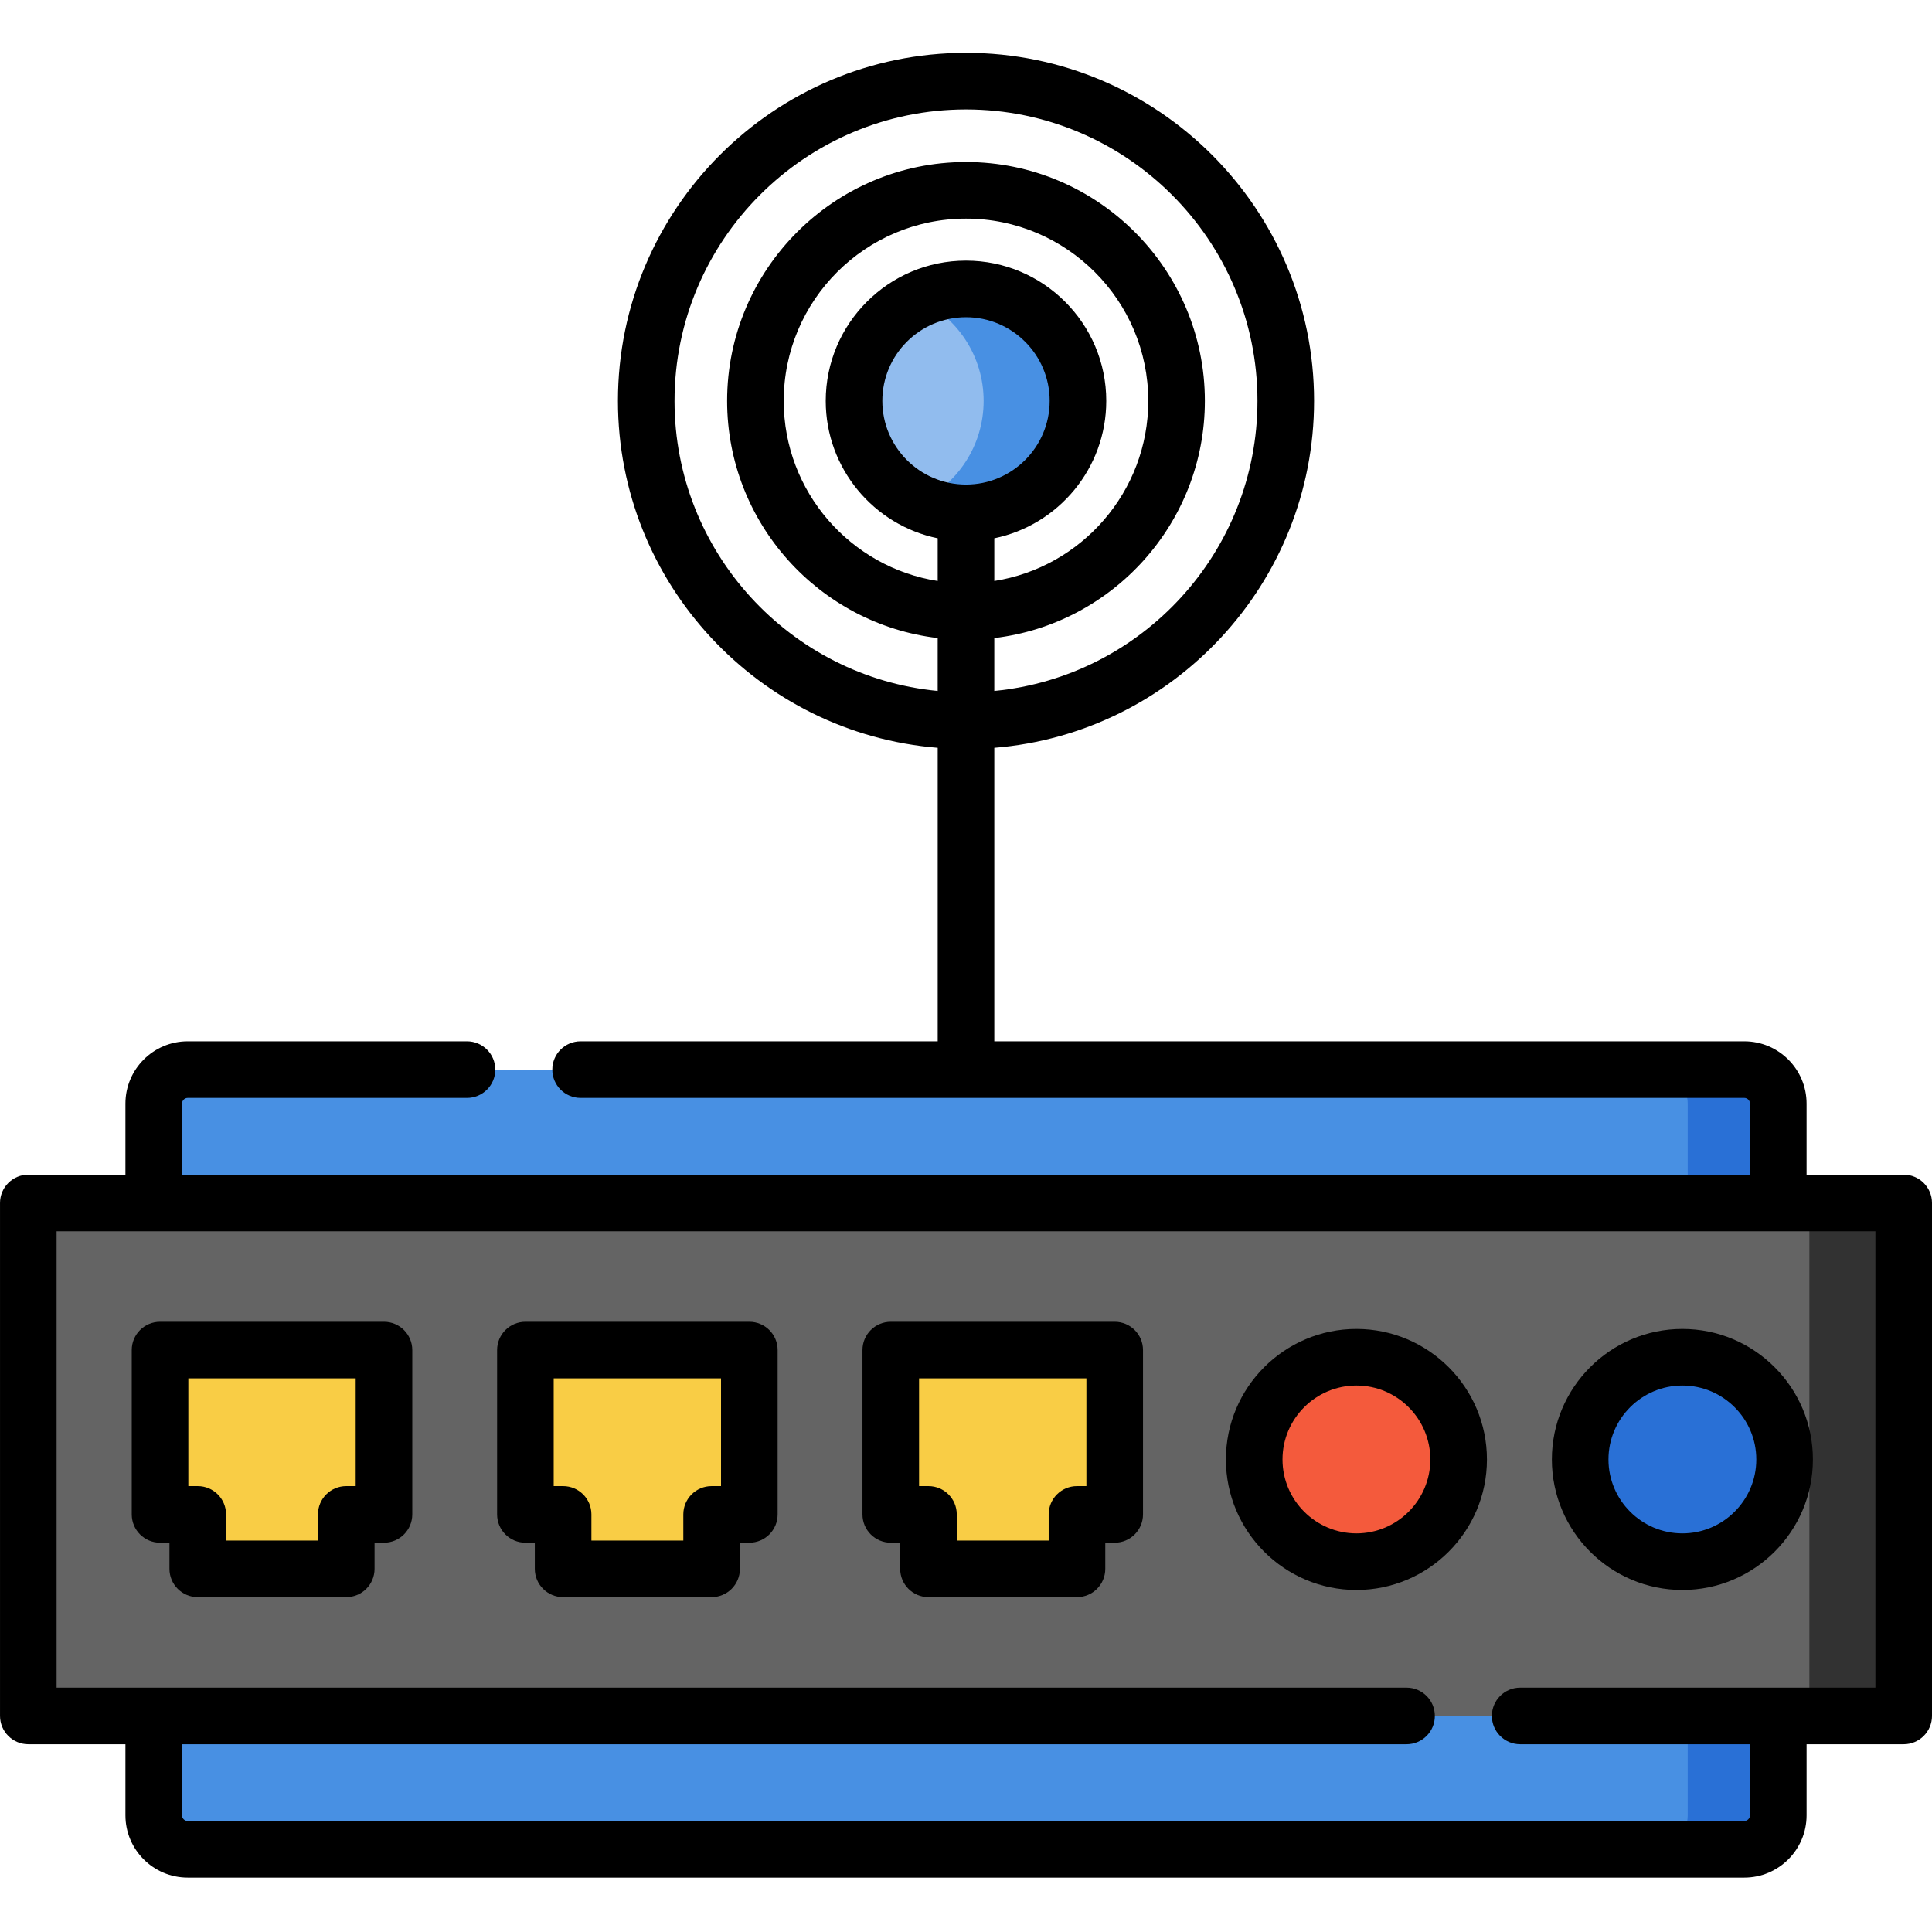 <svg height="512pt" viewBox="0 -14 512 512" width="512pt" xmlns="http://www.w3.org/2000/svg"><path d="m285.672 92.242c0 16.387-13.285 29.672-29.672 29.672s-29.672-13.285-29.672-29.672c0-16.387 13.285-29.672 29.672-29.672s29.672 13.285 29.672 29.672zm0 0" fill="#91bcee"/><path d="m256 62.57c-4.469 0-8.699.992-12.5 2.762 10.141 4.719 17.172 14.988 17.172 26.91 0 11.918-7.031 22.191-17.172 26.91 3.801 1.77 8.031 2.762 12.5 2.762 16.387 0 29.672-13.285 29.672-29.672 0-16.387-13.285-29.672-29.672-29.672zm0 0" fill="#4890e3"/><path d="m462.262 476.09h-412.523c-4.949 0-9-4.051-9-9v-188.633c0-4.949 4.051-9 9-9h412.523c4.953 0 9 4.051 9 9v188.633c0 4.949-4.051 9-9 9zm0 0" fill="#4890e3"/><path d="m462.262 269.457h-24c4.949 0 9 4.051 9 9v188.633c0 4.949-4.051 9-9 9h24c4.949 0 9-4.051 9-9v-188.633c0-4.949-4.051-9-9-9zm0 0" fill="#2970d6"/><path d="m7.5 304.801h497v135.941h-497zm0 0" fill="#646464"/><path d="m479.5 304.801h25v135.941h-25zm0 0" fill="#323232"/><g fill="#f9cd45"><path d="m101.758 343.785h-59.344v43.547h9.992v14.426h39.355v-14.426h9.996zm0 0"/><path d="m198.578 343.785h-59.34v43.547h9.992v14.426h39.355v-14.426h9.992zm0 0"/><path d="m295.402 343.785h-59.34v43.547h9.992v14.426h39.355v-14.426h9.992zm0 0"/><path d="m386.555 372.773c0 14.961-12.125 27.086-27.086 27.086s-27.09-12.125-27.09-27.086c0-14.961 12.129-27.09 27.09-27.09s27.086 12.129 27.086 27.09zm0 0"/></g><path d="m386.555 372.773c0 14.961-12.125 27.086-27.086 27.086s-27.09-12.125-27.09-27.086c0-14.961 12.129-27.09 27.09-27.09s27.086 12.129 27.086 27.09zm0 0" fill="#f45a3c"/><path d="m472.938 372.773c0 14.961-12.129 27.086-27.09 27.086-14.957 0-27.086-12.125-27.086-27.086 0-14.961 12.129-27.09 27.086-27.09 14.961 0 27.09 12.129 27.09 27.09zm0 0" fill="#f9cd45"/><path d="m472.938 372.773c0 14.961-12.129 27.086-27.09 27.086-14.957 0-27.086-12.125-27.086-27.086 0-14.961 12.129-27.09 27.086-27.09 14.961 0 27.09 12.129 27.09 27.09zm0 0" fill="#2970d6"/><path d="m504.5 297.301h-25.738v-18.844c0-9.098-7.402-16.5-16.5-16.5h-198.762v-77.777c47.367-3.832 84.742-43.602 84.742-91.938 0-50.863-41.379-92.242-92.242-92.242s-92.242 41.379-92.242 92.242c0 48.336 37.375 88.105 84.742 91.938v77.777h-94.637c-4.145 0-7.5 3.355-7.5 7.5 0 4.141 3.355 7.5 7.5 7.5h308.398c.812 0 1.5.688 1.5 1.5v18.844h-415.523v-18.844c0-.812.688-1.5 1.5-1.5h74.016c4.141 0 7.5-3.359 7.5-7.5 0-4.145-3.359-7.5-7.5-7.5h-74.016c-9.098 0-16.5 7.402-16.5 16.5v18.844h-25.738c-4.141 0-7.5 3.359-7.5 7.5v135.941c0 4.145 3.359 7.5 7.5 7.5h25.738v18.848c0 9.098 7.402 16.5 16.5 16.5h412.523c9.098 0 16.5-7.402 16.5-16.5v-18.848h25.738c4.141 0 7.5-3.355 7.5-7.5v-135.941c0-4.141-3.359-7.5-7.5-7.5zm-248.5-182.887c-12.227 0-22.172-9.945-22.172-22.172 0-12.227 9.945-22.172 22.172-22.172s22.172 9.945 22.172 22.172c0 12.227-9.945 22.172-22.172 22.172zm7.5 14.238c16.914-3.477 29.672-18.48 29.672-36.41 0-20.496-16.676-37.172-37.172-37.172s-37.172 16.676-37.172 37.172c0 17.93 12.758 32.934 29.672 36.41v11.312c-23.086-3.617-40.805-23.637-40.805-47.723 0-26.637 21.668-48.305 48.305-48.305s48.305 21.668 48.305 48.305c0 24.086-17.719 44.105-40.805 47.723zm-84.742-36.41c0-42.59 34.648-77.242 77.242-77.242s77.242 34.648 77.242 77.242c0 40.062-30.656 73.086-69.742 76.871v-14.023c31.383-3.727 55.805-30.48 55.805-62.848 0-34.906-28.398-63.305-63.305-63.305s-63.305 28.398-63.305 63.305c0 32.367 24.422 59.121 55.805 62.848v14.023c-39.086-3.785-69.742-36.809-69.742-76.871zm318.242 341h-94.137c-4.145 0-7.5 3.359-7.5 7.5 0 4.145 3.355 7.5 7.5 7.5h60.898v18.848c0 .812-.688 1.5-1.5 1.5h-412.523c-.812 0-1.5-.688-1.5-1.5v-18.848h324.516c4.141 0 7.5-3.355 7.5-7.5 0-4.141-3.359-7.5-7.5-7.5h-357.754v-120.941h482zm0 0"/><path d="m42.414 394.832h2.492v6.926c0 4.141 3.359 7.5 7.5 7.5h39.355c4.141 0 7.5-3.359 7.5-7.5v-6.926h2.496c4.141 0 7.5-3.359 7.5-7.5v-43.547c0-4.141-3.359-7.5-7.5-7.5h-59.344c-4.145 0-7.5 3.359-7.5 7.5v43.547c0 4.141 3.355 7.5 7.5 7.5zm7.5-43.547h44.344v28.547h-2.496c-4.145 0-7.5 3.355-7.5 7.5v6.926h-24.355v-6.926c0-4.145-3.355-7.5-7.5-7.5h-2.496v-28.547zm0 0"/><path d="m139.238 394.832h2.492v6.926c0 4.141 3.359 7.5 7.5 7.5h39.355c4.141 0 7.5-3.359 7.5-7.5v-6.926h2.496c4.141 0 7.5-3.359 7.5-7.5v-43.547c0-4.141-3.359-7.5-7.5-7.5h-59.344c-4.141 0-7.5 3.359-7.5 7.5v43.547c0 4.141 3.355 7.5 7.5 7.5zm7.5-43.547h44.34v28.547h-2.492c-4.145 0-7.5 3.355-7.5 7.5v6.926h-24.355v-6.926c0-4.145-3.359-7.5-7.5-7.5h-2.496v-28.547zm0 0"/><path d="m236.062 394.832h2.496v6.926c0 4.141 3.355 7.5 7.5 7.5h39.352c4.145 0 7.5-3.359 7.5-7.5v-6.926h2.496c4.141 0 7.5-3.359 7.5-7.5v-43.547c0-4.141-3.359-7.5-7.5-7.5h-59.344c-4.141 0-7.5 3.359-7.5 7.5v43.547c0 4.141 3.355 7.5 7.5 7.5zm7.5-43.547h44.344v28.547h-2.496c-4.141 0-7.5 3.355-7.5 7.5v6.926h-24.355v-6.926c0-4.145-3.355-7.5-7.5-7.5h-2.492zm0 0"/><path d="m359.469 407.359c19.07 0 34.586-15.516 34.586-34.586 0-19.074-15.516-34.59-34.586-34.59s-34.59 15.516-34.59 34.59c0 19.07 15.516 34.586 34.59 34.586zm0-54.176c10.801 0 19.586 8.789 19.586 19.59 0 10.801-8.785 19.586-19.586 19.586s-19.59-8.785-19.59-19.586c0-10.801 8.789-19.59 19.59-19.59zm0 0"/><path d="m445.848 407.359c19.074 0 34.59-15.516 34.59-34.586 0-19.074-15.516-34.59-34.59-34.59-19.07 0-34.586 15.516-34.586 34.59 0 19.07 15.516 34.586 34.586 34.586zm0-54.176c10.801 0 19.59 8.789 19.59 19.59 0 10.801-8.789 19.586-19.59 19.586-10.797 0-19.586-8.785-19.586-19.586 0-10.801 8.789-19.59 19.586-19.59zm0 0"/></svg>